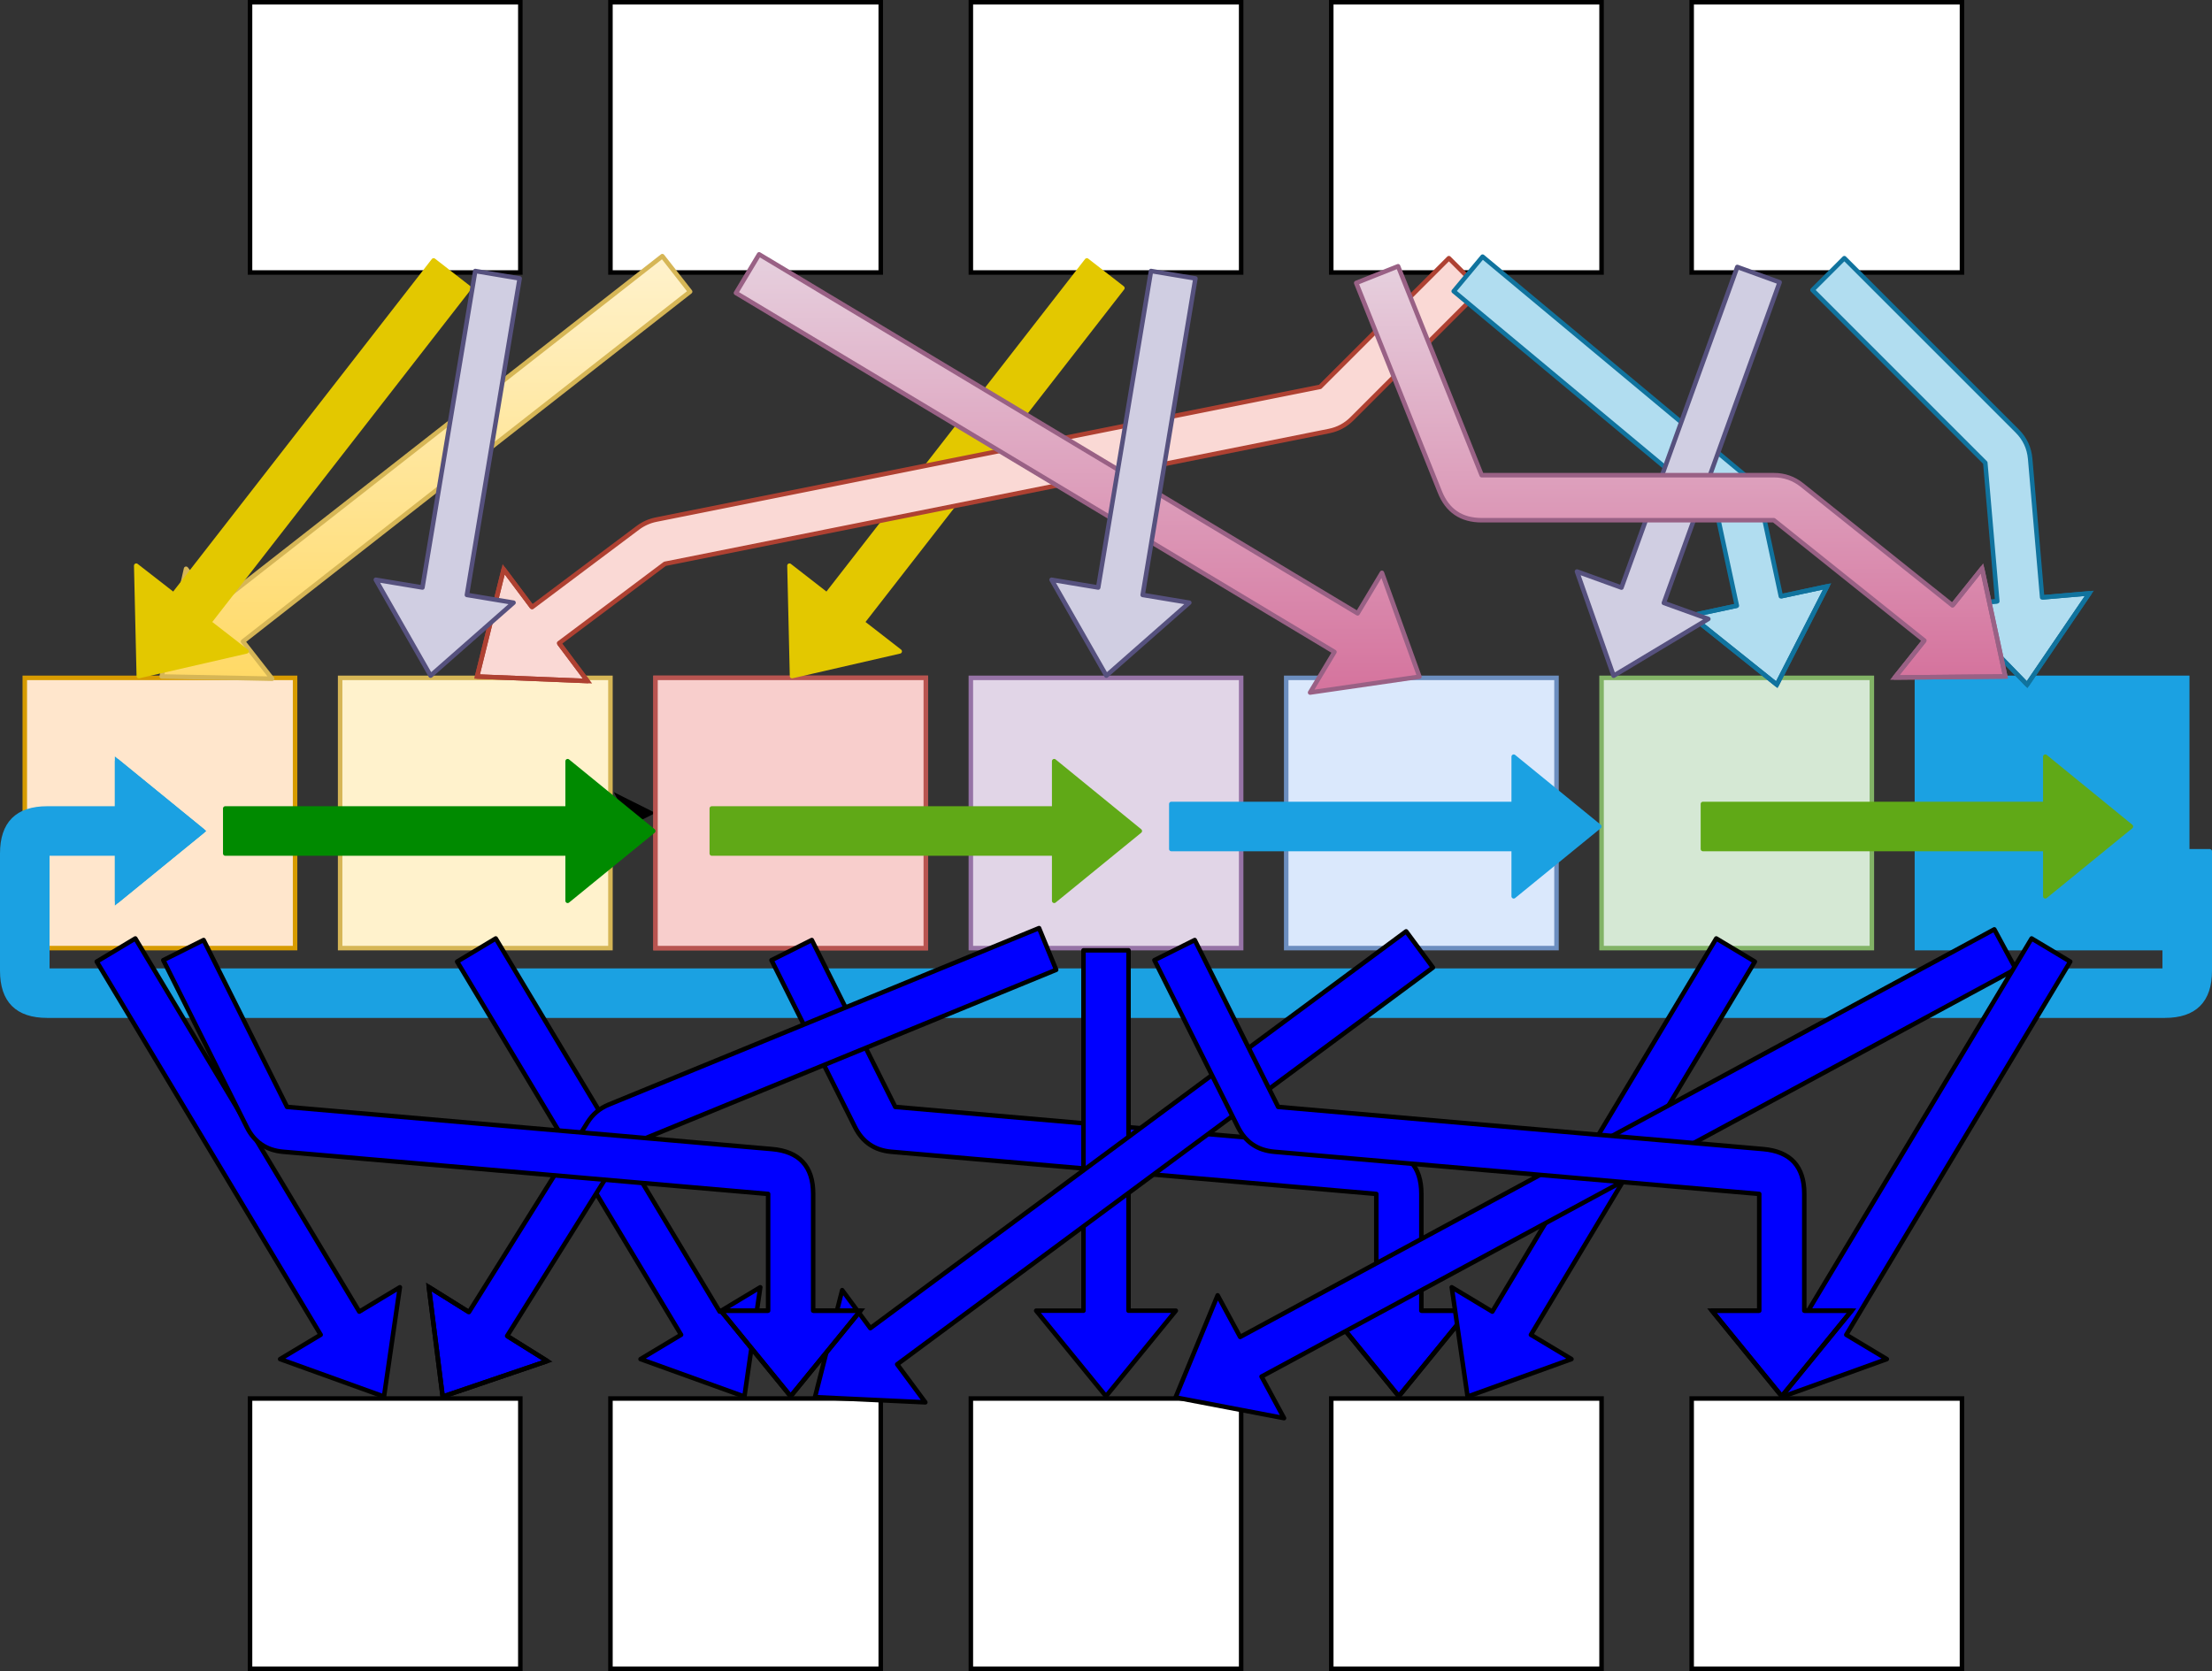 <!DOCTYPE svg PUBLIC "-//W3C//DTD SVG 1.1//EN" "http://www.w3.org/Graphics/SVG/1.1/DTD/svg11.dtd">
<svg xmlns="http://www.w3.org/2000/svg" xmlns:xlink="http://www.w3.org/1999/xlink" width="491px" height="371px" version="1.1" content="&lt;mxfile userAgent=&quot;Mozilla/5.0 (Windows NT 10.0; Win64; x64) AppleWebKit/537.36 (KHTML, like Gecko) Chrome/70.0.354.67 Safari/537.36&quot; version=&quot;9.3.0&quot; editor=&quot;www.draw.io&quot; type=&quot;device&quot;&gt;&lt;diagram id=&quot;de9aca63-e095-60c2-daf1-b4860c6080ee&quot; name=&quot;Page-1&quot;&gt;7ZxNc6M4EIZ/ja8poS/guJtJZg+7VVM1h905yiBsdohxYZLY++sXGwkbAbbAQpDU5JCyGxnEq4dWq9X2Aj2+7L9mbLv+Kw15soAg3C/QlwWEnguL/0fDoTRggErDKovD0uScDd/j/7gwAmF9jUO+qzXM0zTJ423dGKSbDQ/ymo1lWfpebxalSf2qW7biDcP3gCVN699xmK/FbRFwtv/B49VaXtkB4siSBT9XWfq6EddbQBSd/srDL0yeS7TfrVmYvl+Y0NMCPWZpmpevXvaPPDlKK2UrP/fccbTqd8Y3uc4H5B29seSVyy6fOpYfpBg8LLQRb9MsX6erdMOSp7P199MN8+MpQfFunb8kxUunePkvz/ODGF72mqeF6XyGP9N0K9pFcZI8pkmana6Inp9B8VfYm7cj7nCXvmaB6J9AK2fZiotW2C9tx65ffE5o8JWnLzzPDkWDjCcsj9/qw84EPauq3VnB4oUQsV1QdFvP93Wc8+9bdur/e/H81DVju22JdBTvj5qq4kQRp0FQ2Hd5lv7kF0dC119el+2NZznfX1VEHIWSaPEEI/n+/fw8UGFaXzwK0naPhnL0RhQRAEoRahNx6RFMDImI8HQiuuOD6AW8HcTPoqEDRxcxZNyLWkWkgceXkRkRsTehiDZcYgQ7XCJdUkINuUR3QhHx+CQS7oW4TUQPLhE1JCIhE4pIRxfRWTKHwzYRqyNRusnr7B7DQyPiUjiduFAjkrxTXO4UjLpt4vrURcwQodiZUERndBEr3hoiAnAr6h4uokMsijj+rG1HRIQmFNHKrG2DRH9CETWC8N2abY8vo4TvfzumLorb5ptQvPwSJGy3i4O6sqpfRIF3kovv4/yfwgYeiHj3Q3yi0C87lIcQ9qThx8mAEZGGbzyLi7vkxxODtpGpLtU5Mpcrc2m7uQy/GAvSMhbSpr1aF1f4lsZF7yoUFBKgpwxx2XXxIXiRNFHOg7oCQXmiMhXRONEJl+qu9QjyrBAUsdAPiS5BpMZPGyaMYwdBbUxaMjhy1TATdBwlHVKx1JcdR4l/IdZjpxhNdrhotj022HV3WHV78jqdTCvLbLnYOaNb9mAwyBo5HROukIYg5OZA9n3qeMdmq4yFMa9F7iFxkR9qQw5bIIfzgrwr8u0NOVVgIqM5SKQRMRvgaumEYQTq9NA6Pg/glFDUm0cdULDDr7FT4wTPihOiLDOrbZvenKhOB43jDImS/pLBnSnnhjQSCwYgDEHATymEs3Nz7/JuhBLHvUphWzR3SaYkYSZkTj5ND4HHUognc6RneOAVeABGi8GrhCrr2jJrRlHoX08mts2ac+FLTbAN9XwQ3ZhqzfElyR2Zryq/KflyLuAqJstycize354b5Zm0CJFJ3bkQYiqGguq+F8KjzI1U3RqqB/7Nfqkbw33bi/swNfdijUSVAbwpYL7j1n2ko3hIbf9YnayT8JnQjAi8DqEuzRh7g2geAoTGVplRf2cAiNsubyZAYIKVcUTDgGjsA6onMggE+eUhRgOCuKqHGAgEpaqHGA8IO8s1ADwGgCEgqpPNHYjK/947ZTQKf8abMsin2exSok8sE3EWNruIxrz7MUT0JxRRY676ECKqe9dWRbTl3wF4fq77d9hIunVqeZlGk8/OTHx4Y4NTHRVdH648SUhzH6DvGhapTyy4viYlgNTbO2bzwcTOvv8ZwEGbXZ1k1tIrLXuz0knNhFZzSV81VaFibzDisJP0bXNRn8JDqTs6gz1UI1/njjfmdrbADY75vGowsLogGDrmyuyGx9udlj2c1UTgDpwJ4K+ZYAxE7BQwtHmFHiDM2C1QU27B4lRA4e1Bt7XMa6zpWgDoXOZBJY1rs7qWzihrc5eIxJ1QxBllbYySaDPhQGeUtTFKolUR7WRtRqvk6469WqfLm/FW6d6m29chD/UkyeAqP4qxcioEoNbM2ruWQa0nJGbzOtROXqelzu9aqVbvOr8PRiJ1TZFICGyQOF6MZyfFM2HF+22OJmNGXQgO913D6vR6VyirJdX1CuVme/XrHYYrmqmlr2tM9s21+bILfUPeruiRLV8nw8YPXgA/XygQMAWFuiU3IhS2M1t37ILNd+ShWnI+NL0FlS0TPF5OU9aEzWrku7Kd8x16DNXId/jg+2rkqzv8vffi1cIPYDYyce3Ue/fYRZsvQFQtsh2Kjxpujuk77JRv9yneme8AFxGMmQFWK37G8g7VjqFmpU6jX4YrdVw7teGfgzZMDNE21J30/hEEtx9tjX7dR1vx9vxLrmXz86/loqf/AQ==&lt;/diagram&gt;&lt;/mxfile&gt;"><rect width="100%" height="100%" fill="#333333" stroke="none"/><defs><linearGradient x1="0%" y1="0%" x2="0%" y2="100%" id="mx-gradient-e6d0de-1-d5739d-1-s-0"><stop offset="0%" style="stop-color:#e6d0de"/><stop offset="100%" style="stop-color:#d5739d"/></linearGradient><linearGradient x1="0%" y1="0%" x2="0%" y2="100%" id="mx-gradient-fff2cc-1-ffd966-1-s-0"><stop offset="0%" style="stop-color:#fff2cc"/><stop offset="100%" style="stop-color:#ffd966"/></linearGradient></defs><g transform="translate(0.5,0.5)"><path d="M 65 180 L 138.63 180" fill="none" stroke="#000000" stroke-miterlimit="10" pointer-events="none"/><path d="M 143.88 180 L 136.88 183.5 L 138.63 180 L 136.88 176.5 Z" fill="#000000" stroke="#000000" stroke-miterlimit="10" pointer-events="none"/><rect x="5" y="150" width="60" height="60" fill="#ffe6cc" stroke="#d79b00" pointer-events="none"/><rect x="145" y="150" width="60" height="60" fill="#006633" stroke="#b85450" pointer-events="none"/><rect x="145" y="150" width="60" height="60" fill="#f8cecc" stroke="#b85450" pointer-events="none"/><rect x="285" y="150" width="60" height="60" fill="#dae8fc" stroke="#6c8ebf" pointer-events="none"/><rect x="75" y="150" width="60" height="60" fill="#fff2cc" stroke="#d6b656" pointer-events="none"/><rect x="355" y="150" width="60" height="60" fill="#d5e8d4" stroke="#82b366" pointer-events="none"/><rect x="425" y="150" width="60" height="60" fill="#1ba1e2" stroke="#1ba1e2" pointer-events="none"/><rect x="215" y="150" width="60" height="60" fill="#e1d5e7" stroke="#9673a6" pointer-events="none"/><rect x="215" y="0" width="60" height="60" fill="#ffffff" stroke="#000000" pointer-events="none"/><rect x="135" y="0" width="60" height="60" fill="#ffffff" stroke="#000000" pointer-events="none"/><rect x="295" y="0" width="60" height="60" fill="#ffffff" stroke="#000000" pointer-events="none"/><path d="M 240.75 57.32 L 248.64 63.46 L 190.92 137.68 L 199.21 144.12 L 175.31 149.61 L 174.74 125.09 L 183.03 131.54 Z" fill="#e3c800" stroke="#e3c800" stroke-linejoin="round" stroke-miterlimit="10" pointer-events="none"/><path d="M 321.11 56.82 L 328.18 63.89 L 299.61 92.47 Q 297.47 94.61 294.5 95.2 L 147.09 124.68 L 123.6 142.3 L 129.9 150.7 L 105.4 149.7 L 111.3 125.9 L 117.6 134.3 L 141.09 116.68 Q 142.91 115.32 145.13 114.87 L 292.53 85.39 Z" fill="#fad9d5" stroke="#ae4132" stroke-linejoin="round" stroke-miterlimit="10" pointer-events="none"/><path d="M 123.6 142.3 L 129.9 150.7 L 105.4 149.7 L 111.3 125.9 L 117.6 134.3" fill="none" stroke="#ae4132" stroke-linejoin="flat" stroke-miterlimit="4" pointer-events="none"/><path d="M 162.86 64.54 L 168 55.97 L 300.85 135.68 L 306.25 126.68 L 314.57 149.74 L 290.3 153.26 L 295.71 144.25 Z" fill="url(#mx-gradient-e6d0de-1-d5739d-1-s-0)" stroke="#996185" stroke-linejoin="round" stroke-miterlimit="10" pointer-events="none"/><path d="M 322.18 64.16 L 328.59 56.48 L 386.87 105.05 Q 389.53 107.26 390.25 110.64 L 394.8 131.89 L 405.07 129.69 L 393.9 151.51 L 374.76 136.18 L 385.03 133.98 L 380.47 112.74 Z" fill="#b1ddf0" stroke="#10739e" stroke-linejoin="round" stroke-miterlimit="10" pointer-events="none"/><path d="M 394.8 131.89 L 405.07 129.69 L 393.9 151.51 L 374.76 136.18 L 385.03 133.98" fill="none" stroke="#10739e" stroke-linejoin="flat" stroke-miterlimit="4" pointer-events="none"/><path d="M 254.99 59.67 L 264.85 61.32 L 253.14 131.59 L 263.49 133.31 L 245.08 149.51 L 232.92 128.22 L 243.27 129.94 Z" fill="#d0cee2" stroke="#56517e" stroke-linejoin="round" stroke-miterlimit="10" pointer-events="none"/><path d="M 146.52 56.37 L 152.69 64.25 L 53.44 141.92 L 59.91 150.19 L 35.39 149.69 L 40.8 125.78 L 47.27 134.04 Z" fill="url(#mx-gradient-fff2cc-1-ffd966-1-s-0)" stroke="#d6b656" stroke-linejoin="round" stroke-miterlimit="10" pointer-events="none"/><path d="M 480 188.5 L 490 188.5 L 490 215 Q 490 225 480 225 L 10 225 Q 0 225 0 215 L 0 189 Q 0 179 10 179 L 25.5 179 L 25.5 168.5 L 44.5 184 L 25.5 199.5 L 25.5 189 L 10 189 L 10 215 L 480 215 Z" fill="#1ba1e2" stroke="#1ba1e2" stroke-linejoin="round" stroke-miterlimit="10" pointer-events="none"/><path d="M 25.5 179 L 25.5 168.5 L 44.5 184 L 25.5 199.5 L 25.5 189" fill="none" stroke="#1ba1e2" stroke-linejoin="flat" stroke-miterlimit="4" pointer-events="none"/><path d="M 157.5 189 L 157.5 179 L 233.5 179 L 233.5 168.5 L 252.5 184 L 233.5 199.5 L 233.5 189 Z" fill="#60a917" stroke="#60a917" stroke-linejoin="round" stroke-miterlimit="10" pointer-events="none"/><path d="M 259.5 188 L 259.5 178 L 335.5 178 L 335.5 167.5 L 354.5 183 L 335.5 198.5 L 335.5 188 Z" fill="#1ba1e2" stroke="#1ba1e2" stroke-linejoin="round" stroke-miterlimit="10" pointer-events="none"/><path d="M 377.5 188 L 377.5 178 L 453.5 178 L 453.5 167.5 L 472.5 183 L 453.5 198.5 L 453.5 188 Z" fill="#60a917" stroke="#60a917" stroke-linejoin="round" stroke-miterlimit="10" pointer-events="none"/><path d="M 49.5 189 L 49.5 179 L 125.5 179 L 125.5 168.5 L 144.5 184 L 125.5 199.5 L 125.5 189 Z" fill="#008a00" stroke="#008a00" stroke-linejoin="round" stroke-miterlimit="10" pointer-events="none"/><rect x="215" y="310" width="60" height="60" fill="#ffffff" stroke="#000000" pointer-events="none"/><rect x="295" y="310" width="60" height="60" fill="#ffffff" stroke="#000000" pointer-events="none"/><rect x="135" y="310" width="60" height="60" fill="#ffffff" stroke="#000000" pointer-events="none"/><path d="M 170.75 212.68 L 179.7 208.21 L 198.22 245.26 L 305.87 254.62 Q 315 255.42 315 264.58 L 315 290.5 L 325.5 290.5 L 310 309.5 L 294.5 290.5 L 305 290.5 L 305 264.58 L 197.35 255.22 Q 191.78 254.74 189.28 249.73 Z" fill="#0000ff" stroke="#000000" stroke-linejoin="round" stroke-miterlimit="10" pointer-events="none"/><path d="M 315 290.5 L 325.5 290.5 L 310 309.5 L 294.5 290.5 L 305 290.5" fill="none" stroke="#000000" stroke-linejoin="flat" stroke-miterlimit="4" pointer-events="none"/><path d="M 100.97 213 L 109.54 207.86 L 159.25 290.71 L 168.26 285.3 L 164.74 309.57 L 141.68 301.25 L 150.68 295.85 Z" fill="#0000ff" stroke="#000000" stroke-linejoin="round" stroke-miterlimit="10" pointer-events="none"/><path d="M 380.46 207.86 L 389.03 213 L 339.32 295.85 L 348.32 301.25 L 325.26 309.57 L 321.74 285.3 L 330.75 290.71 Z" fill="#0000ff" stroke="#000000" stroke-linejoin="round" stroke-miterlimit="10" pointer-events="none"/><path d="M 240 210.5 L 250 210.5 L 250 290.5 L 260.5 290.5 L 245 309.5 L 229.5 290.5 L 240 290.5 Z" fill="#0000ff" stroke="#000000" stroke-linejoin="round" stroke-miterlimit="10" pointer-events="none"/><path d="M 311.62 206.28 L 317.57 214.32 L 198.65 302.41 L 204.9 310.85 L 180.4 309.7 L 186.44 285.94 L 192.69 294.38 Z" fill="#0000ff" stroke="#000000" stroke-linejoin="round" stroke-miterlimit="10" pointer-events="none"/><path d="M 442.18 205.84 L 446.94 214.64 L 279.53 305.13 L 284.52 314.36 L 260.44 309.76 L 269.78 287.09 L 274.78 296.33 Z" fill="#0000ff" stroke="#000000" stroke-linejoin="round" stroke-miterlimit="10" pointer-events="none"/><rect x="55" y="0" width="60" height="60" fill="#ffffff" stroke="#000000" pointer-events="none"/><rect x="375" y="0" width="60" height="60" fill="#ffffff" stroke="#000000" pointer-events="none"/><rect x="55" y="310" width="60" height="60" fill="#ffffff" stroke="#000000" pointer-events="none"/><rect x="375" y="310" width="60" height="60" fill="#ffffff" stroke="#000000" pointer-events="none"/><path d="M 401.82 63.89 L 408.89 56.82 L 447.25 95.18 Q 449.82 97.75 450.14 101.38 L 452.8 132.14 L 463.26 131.24 L 449.46 151.5 L 432.38 133.91 L 442.84 133 L 440.18 102.25 Z" fill="#b1ddf0" stroke="#10739e" stroke-linejoin="round" stroke-miterlimit="10" pointer-events="none"/><path d="M 452.8 132.14 L 463.26 131.24 L 449.46 151.5 L 432.38 133.91 L 442.84 133" fill="none" stroke="#10739e" stroke-linejoin="flat" stroke-miterlimit="4" pointer-events="none"/><path d="M 385.13 58.77 L 394.53 62.17 L 368.83 133.36 L 378.7 136.92 L 357.67 149.53 L 349.54 126.39 L 359.42 129.96 Z" fill="#d0cee2" stroke="#56517e" stroke-linejoin="round" stroke-miterlimit="10" pointer-events="none"/><path d="M 300.54 62.32 L 309.83 58.61 L 328.39 105 L 393.25 105 Q 396.75 105 399.49 107.19 L 432.9 133.91 L 439.46 125.71 L 444.61 149.69 L 420.09 149.92 L 426.65 141.72 L 393.25 115 L 328.39 115 Q 321.61 115 319.1 108.71 Z" fill="url(#mx-gradient-e6d0de-1-d5739d-1-s-0)" stroke="#996185" stroke-linejoin="round" stroke-miterlimit="10" pointer-events="none"/><path d="M 432.9 133.91 L 439.46 125.71 L 444.61 149.69 L 420.09 149.92 L 426.65 141.72" fill="none" stroke="#996185" stroke-linejoin="flat" stroke-miterlimit="4" pointer-events="none"/><path d="M 95.75 57.32 L 103.64 63.46 L 45.92 137.68 L 54.21 144.12 L 30.31 149.61 L 29.74 125.09 L 38.03 131.54 Z" fill="#e3c800" stroke="#e3c800" stroke-linejoin="round" stroke-miterlimit="10" pointer-events="none"/><path d="M 104.99 59.67 L 114.85 61.32 L 103.14 131.59 L 113.49 133.31 L 95.08 149.51 L 82.92 128.22 L 93.27 129.94 Z" fill="#d0cee2" stroke="#56517e" stroke-linejoin="round" stroke-miterlimit="10" pointer-events="none"/><path d="M 20.97 213 L 29.54 207.86 L 79.25 290.71 L 88.26 285.3 L 84.74 309.57 L 61.68 301.25 L 70.68 295.85 Z" fill="#0000ff" stroke="#000000" stroke-linejoin="round" stroke-miterlimit="10" pointer-events="none"/><path d="M 230.14 205.56 L 233.94 214.82 L 138.39 254.01 L 112.07 296.11 L 120.98 301.68 L 97.76 309.58 L 94.69 285.25 L 103.59 290.81 L 129.91 248.71 Q 131.61 245.99 134.59 244.76 Z" fill="#0000ff" stroke="#000000" stroke-linejoin="round" stroke-miterlimit="10" pointer-events="none"/><path d="M 112.07 296.11 L 120.98 301.68 L 97.76 309.58 L 94.69 285.25 L 103.59 290.81" fill="none" stroke="#000000" stroke-linejoin="flat" stroke-miterlimit="4" pointer-events="none"/><path d="M 450.46 207.86 L 459.03 213 L 409.32 295.85 L 418.32 301.25 L 395.26 309.57 L 391.74 285.3 L 400.75 290.71 Z" fill="#0000ff" stroke="#000000" stroke-linejoin="round" stroke-miterlimit="10" pointer-events="none"/><path d="M 35.75 212.68 L 44.7 208.21 L 63.22 245.26 L 170.87 254.62 Q 180 255.42 180 264.58 L 180 290.5 L 190.5 290.5 L 175 309.5 L 159.5 290.5 L 170 290.5 L 170 264.58 L 62.35 255.22 Q 56.78 254.74 54.28 249.73 Z" fill="#0000ff" stroke="#000000" stroke-linejoin="round" stroke-miterlimit="10" pointer-events="none"/><path d="M 180 290.5 L 190.5 290.5 L 175 309.5 L 159.5 290.5 L 170 290.5" fill="none" stroke="#000000" stroke-linejoin="flat" stroke-miterlimit="4" pointer-events="none"/><path d="M 255.75 212.68 L 264.7 208.21 L 283.22 245.26 L 390.87 254.62 Q 400 255.42 400 264.58 L 400 290.5 L 410.5 290.5 L 395 309.5 L 379.5 290.5 L 390 290.5 L 390 264.58 L 282.35 255.22 Q 276.78 254.74 274.28 249.73 Z" fill="#0000ff" stroke="#000000" stroke-linejoin="round" stroke-miterlimit="10" pointer-events="none"/><path d="M 400 290.5 L 410.5 290.5 L 395 309.5 L 379.5 290.5 L 390 290.5" fill="none" stroke="#000000" stroke-linejoin="flat" stroke-miterlimit="4" pointer-events="none"/></g></svg>